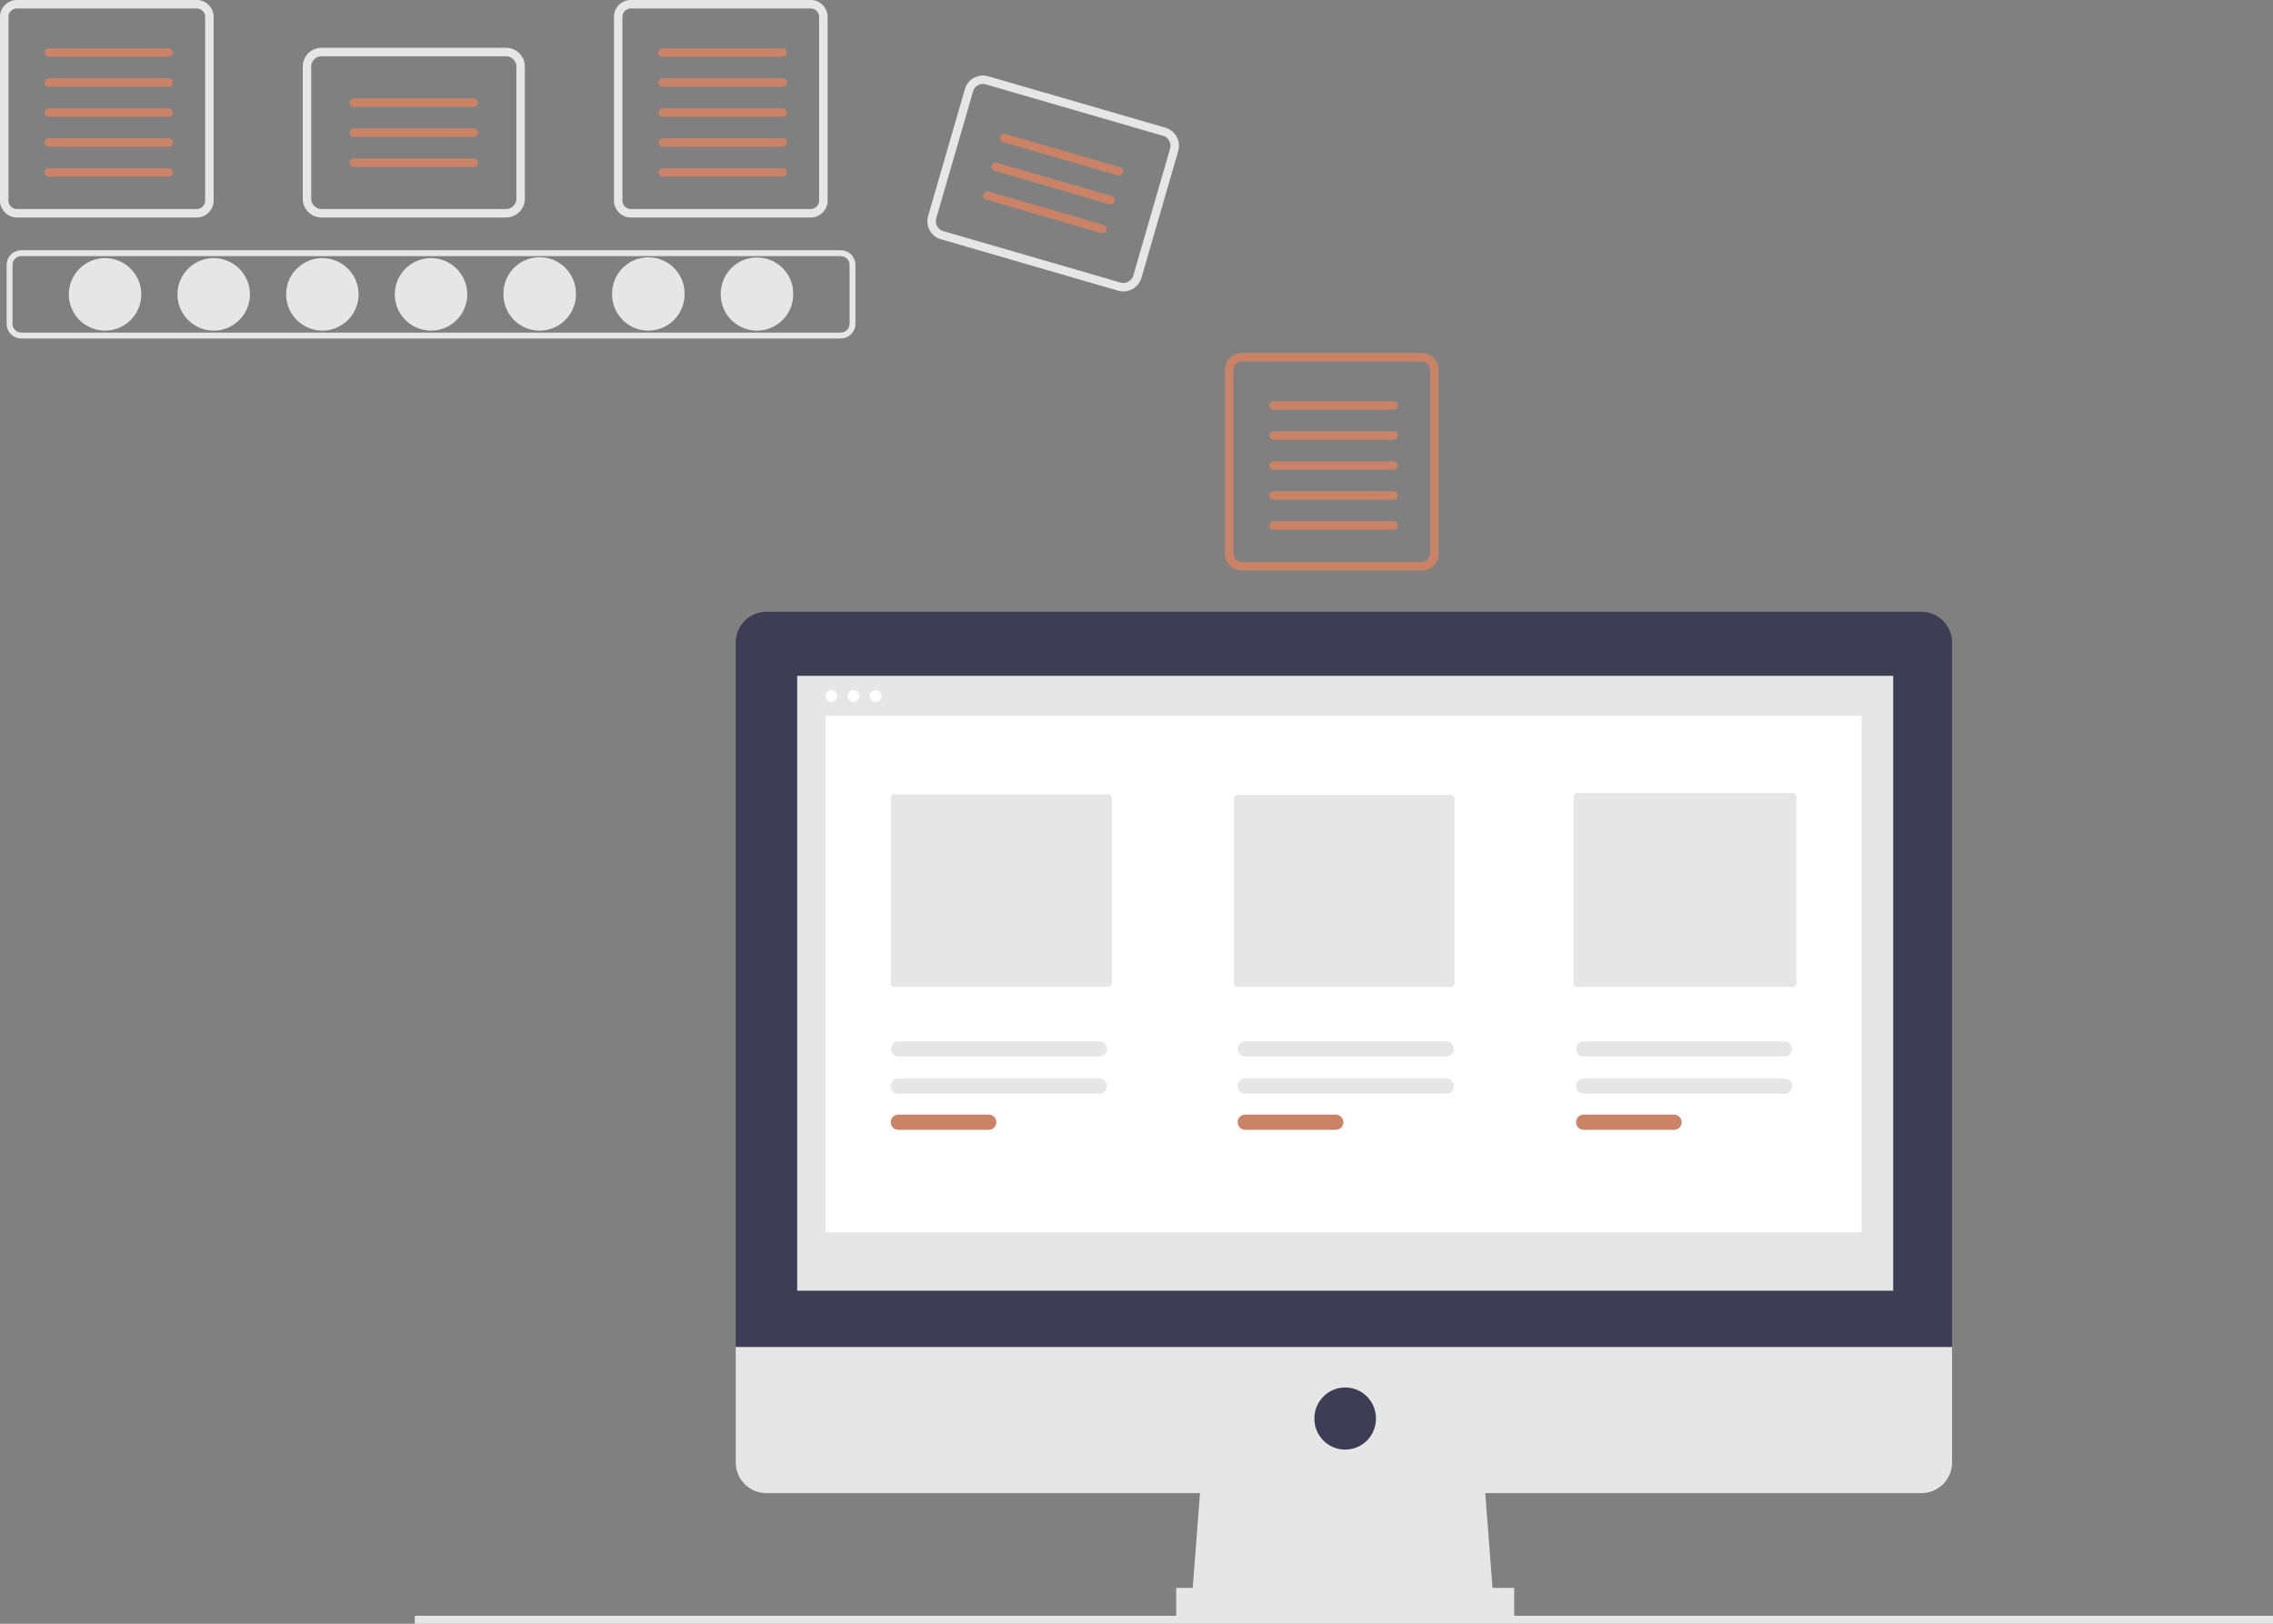 <svg xmlns="http://www.w3.org/2000/svg" fill="none" viewBox="0 0 399 285">
  <rect x="0" y="0" width="399" height="285" fill="#808080" stroke="none"/>
  <path d="M18.441 58.028a6.36 6.36 0 006.358-6.36 6.36 6.36 0 00-6.358-6.361 6.36 6.36 0 00-6.358 6.36 6.36 6.36 0 006.358 6.36zm19.073 0a6.36 6.36 0 006.358-6.36 6.36 6.36 0 00-6.358-6.361 6.36 6.36 0 00-6.357 6.36 6.36 6.36 0 006.357 6.36zm19.074 0a6.36 6.36 0 006.358-6.36 6.36 6.36 0 00-6.358-6.361 6.36 6.36 0 00-6.358 6.36 6.36 6.36 0 006.358 6.36zm19.073 0a6.36 6.36 0 006.358-6.36 6.36 6.36 0 00-6.358-6.361 6.36 6.36 0 00-6.357 6.36 6.36 6.36 0 006.357 6.36zm19.074 0a6.36 6.36 0 006.358-6.36 6.36 6.36 0 10-12.716 0 6.36 6.36 0 006.358 6.36zm19.073 0a6.359 6.359 0 006.358-6.36 6.359 6.359 0 10-12.715 0 6.359 6.359 0 006.357 6.36zm19.074 0a6.36 6.36 0 006.358-6.36 6.359 6.359 0 10-12.716 0 6.359 6.359 0 006.358 6.36z" fill="#E6E6E6"/>
  <path d="M147.574 59.413H3.749a2.59 2.59 0 01-2.587-2.589V46.51a2.592 2.592 0 012.587-2.588h143.825a2.59 2.59 0 012.587 2.588v10.314a2.593 2.593 0 01-2.587 2.589zM3.749 44.957a1.554 1.554 0 00-1.552 1.553v10.314a1.555 1.555 0 001.552 1.553h143.825a1.555 1.555 0 001.552-1.553V46.51a1.557 1.557 0 00-1.552-1.553H3.749zm30.78-43.47a1.488 1.488 0 011.486 1.487V35.2a1.49 1.49 0 01-1.486 1.487H2.973A1.488 1.488 0 011.487 35.2V2.974a1.49 1.49 0 011.486-1.487H34.53zm0-1.487H2.973A2.973 2.973 0 000 2.974V35.2a2.975 2.975 0 002.973 2.974H34.53a2.973 2.973 0 002.973-2.974V2.974A2.975 2.975 0 0034.529 0z" fill="#E6E6E6"/>
  <path d="M29.607 9.958H8.553a.743.743 0 110-1.487h21.054a.743.743 0 110 1.487zm0 5.266H8.553a.743.743 0 110-1.488h21.054a.743.743 0 110 1.488zm0 5.265H8.553a.743.743 0 110-1.487h21.054a.743.743 0 110 1.487zm0 5.266H8.553a.743.743 0 110-1.488h21.054a.743.743 0 110 1.488zm0 5.265H8.553a.743.743 0 110-1.487h21.054a.743.743 0 010 1.487z" fill="#CB8367"/>
  <path d="M142.304 1.487a1.488 1.488 0 011.487 1.487V35.2a1.486 1.486 0 01-1.487 1.487h-31.555a1.49 1.49 0 01-1.487-1.487V2.974a1.49 1.49 0 011.487-1.487h31.555zm0-1.487h-31.555a2.97 2.97 0 00-2.973 2.974V35.2a2.973 2.973 0 002.973 2.974h31.555a2.974 2.974 0 002.974-2.974V2.974A2.977 2.977 0 00142.304 0z" fill="#E6E6E6"/>
  <path d="M137.382 9.958h-21.053a.745.745 0 110-1.487h21.053a.742.742 0 01.523 1.268.742.742 0 01-.523.219zm0 5.266h-21.053a.745.745 0 110-1.488h21.053a.742.742 0 01.523 1.268.743.743 0 01-.523.22zm0 5.265h-21.053a.745.745 0 01-.286-1.432.745.745 0 01.286-.055h21.053a.742.742 0 01.523 1.267.742.742 0 01-.523.22zm0 5.266h-21.053a.745.745 0 01-.286-1.432.745.745 0 01.286-.056h21.053a.742.742 0 01.739.744.745.745 0 01-.739.744zm0 5.265h-21.053a.745.745 0 01-.526-1.27.746.746 0 01.526-.217h21.053a.742.742 0 01.526 1.27.742.742 0 01-.526.217zm112.175 32.43a1.49 1.49 0 011.486 1.487v32.226a1.49 1.49 0 01-1.486 1.487h-31.556a1.486 1.486 0 01-1.486-1.487V64.937a1.486 1.486 0 011.486-1.487h31.556zm0-1.487h-31.556a2.973 2.973 0 00-2.973 2.974v32.226a2.973 2.973 0 002.973 2.975h31.556a2.972 2.972 0 002.973-2.975V64.937a2.973 2.973 0 00-2.973-2.974z" fill="#CB8367"/>
  <path d="M244.635 71.921h-21.054a.745.745 0 01-.691-1.03.744.744 0 01.691-.457h21.054a.742.742 0 01.738.743.741.741 0 01-.738.744zm0 5.266h-21.054a.741.741 0 01-.743-.744.741.741 0 01.743-.743h21.054a.741.741 0 01.743.743.741.741 0 01-.743.744zm0 5.265h-21.054a.738.738 0 01-.528-.216.756.756 0 01-.219-.528.755.755 0 01.219-.527.747.747 0 01.528-.216h21.054a.742.742 0 01.522 1.268.742.742 0 01-.522.219zm0 5.266h-21.054a.745.745 0 01-.691-1.03.744.744 0 01.691-.458h21.054a.742.742 0 01.738.744.741.741 0 01-.738.743zm0 5.265h-21.054a.745.745 0 01-.691-1.029.745.745 0 01.691-.458h21.054a.742.742 0 01.738.744.741.741 0 01-.738.743z" fill="#CB8367"/>
  <path d="M88.83 38.175H56.447a3.306 3.306 0 01-3.303-3.305V11.69a3.31 3.31 0 013.303-3.304h32.381a3.306 3.306 0 013.304 3.304v23.18a3.309 3.309 0 01-3.303 3.305zM56.447 9.873a1.818 1.818 0 00-1.817 1.817v23.18a1.82 1.82 0 001.817 1.817h32.381a1.818 1.818 0 001.817-1.817V11.69a1.82 1.82 0 00-1.817-1.817h-32.38z" fill="#E6E6E6"/>
  <path d="M83.165 18.758H62.112a.743.743 0 010-1.487h21.053a.743.743 0 110 1.487zm0 5.266H62.112a.743.743 0 010-1.487h21.053a.743.743 0 110 1.487zm0 5.266H62.112a.743.743 0 010-1.488h21.053a.743.743 0 110 1.487z" fill="#CB8367"/>
  <path d="M196.277 51.02l-31.1-9.023a3.305 3.305 0 01-2.252-4.094l6.453-22.263a3.31 3.31 0 014.093-2.254l31.1 9.023a3.31 3.31 0 012.253 4.094l-6.454 22.263a3.306 3.306 0 01-4.093 2.253zm-23.22-36.205a1.82 1.82 0 00-2.251 1.24l-6.454 22.262a1.822 1.822 0 001.239 2.251l31.1 9.023a1.82 1.82 0 002.251-1.24l6.454-22.262a1.82 1.82 0 00-1.239-2.252l-31.1-9.022z" fill="#E6E6E6"/>
  <path d="M196.244 30.793l-20.221-5.866a.744.744 0 01.414-1.428l20.221 5.866a.744.744 0 01-.415 1.428h.001zm-1.467 5.057l-20.22-5.866a.738.738 0 01-.444-.356.75.75 0 01-.063-.565.742.742 0 01.921-.507l20.221 5.866a.744.744 0 01-.415 1.428zm-1.466 5.057l-20.22-5.866a.744.744 0 01.414-1.428l20.221 5.866a.744.744 0 01-.415 1.428z" fill="#CB8367"/>
  <path d="M399 283.6H72.814v1.4H399v-1.4zm-136.796-2.189h-53.043l1.798-23.383h49.447l1.798 23.383z" fill="#E6E6E6"/>
  <path d="M265.8 278.714h-59.336v5.396H265.8v-5.396z" fill="#E6E6E6"/>
  <path d="M337.272 107.382H134.541a5.395 5.395 0 00-5.394 5.396v123.665h213.519V112.778a5.402 5.402 0 00-1.58-3.815 5.378 5.378 0 00-3.814-1.581z" fill="#3F3D56"/>
  <path d="M129.147 236.443v20.236a5.4 5.4 0 005.394 5.396h202.731a5.39 5.39 0 005.394-5.396v-20.236H129.147zm203.181-117.818H139.936V226.55h192.392V118.625z" fill="#E6E6E6"/>
  <path d="M236.132 254.431a5.395 5.395 0 005.394-5.397 5.395 5.395 0 10-10.788 0 5.395 5.395 0 005.394 5.397z" fill="#3F3D56"/>
  <path d="M145.934 123.183a1.023 1.023 0 10.001-2.047 1.023 1.023 0 00-.001 2.047zm3.886 0a1.024 1.024 0 100-2.048 1.024 1.024 0 000 2.048zm3.886 0a1.023 1.023 0 100-2.046 1.023 1.023 0 000 2.046zm173.077 2.456H144.911v90.639h181.872v-90.639z" fill="#fff"/>
  <path d="M157 139.425a.646.646 0 00-.643.644v32.512a.644.644 0 00.643.643h37.532a.643.643 0 00.643-.643v-32.512a.646.646 0 00-.643-.644H157zm60.262.105a.64.64 0 00-.454.189.64.64 0 00-.189.454v32.408c0 .17.068.334.189.454a.64.64 0 00.454.189h37.412a.643.643 0 00.643-.643v-32.408a.644.644 0 00-.643-.643h-37.412zm59.63-.34a.644.644 0 00-.643.644v32.747a.644.644 0 00.643.643h37.801a.643.643 0 00.643-.643v-32.747a.646.646 0 00-.643-.644h-37.801zm-119.205 50.127a1.33 1.33 0 000 2.66h35.287a1.331 1.331 0 001.327-1.33 1.328 1.328 0 00-1.327-1.33h-35.287z" fill="#E6E6E6"/>
  <path d="M157.687 195.643a1.328 1.328 0 00-1.327 1.33 1.327 1.327 0 001.327 1.33h15.887a1.333 1.333 0 001.327-1.33 1.328 1.328 0 00-1.327-1.33h-15.887z" fill="#CB8367"/>
  <path d="M218.596 189.317a1.328 1.328 0 000 2.66h35.287c.352-.001.69-.141.939-.39a1.332 1.332 0 00-.939-2.27h-35.287z" fill="#E6E6E6"/>
  <path d="M218.596 195.643a1.329 1.329 0 000 2.66h15.888a1.33 1.33 0 000-2.66h-15.888z" fill="#CB8367"/>
  <path d="M277.983 189.317a1.328 1.328 0 00-1.327 1.33 1.333 1.333 0 001.327 1.33h35.287c.352-.001.69-.141.939-.39a1.332 1.332 0 00-.939-2.27h-35.287zm-120.296-6.532a1.33 1.33 0 000 2.659h35.287a1.327 1.327 0 001.327-1.33 1.328 1.328 0 00-1.327-1.329h-35.287zm60.909 0a1.328 1.328 0 000 2.659h35.287a1.33 1.33 0 000-2.659h-35.287zm59.387 0a1.327 1.327 0 00-1.327 1.329 1.329 1.329 0 001.327 1.33h35.287a1.33 1.33 0 000-2.659h-35.287z" fill="#E6E6E6"/>
  <path d="M277.983 195.643a1.327 1.327 0 00-1.327 1.33 1.328 1.328 0 001.327 1.33h15.888a1.332 1.332 0 00.938-2.27 1.327 1.327 0 00-.938-.39h-15.888z" fill="#CB8367"/>
</svg>
